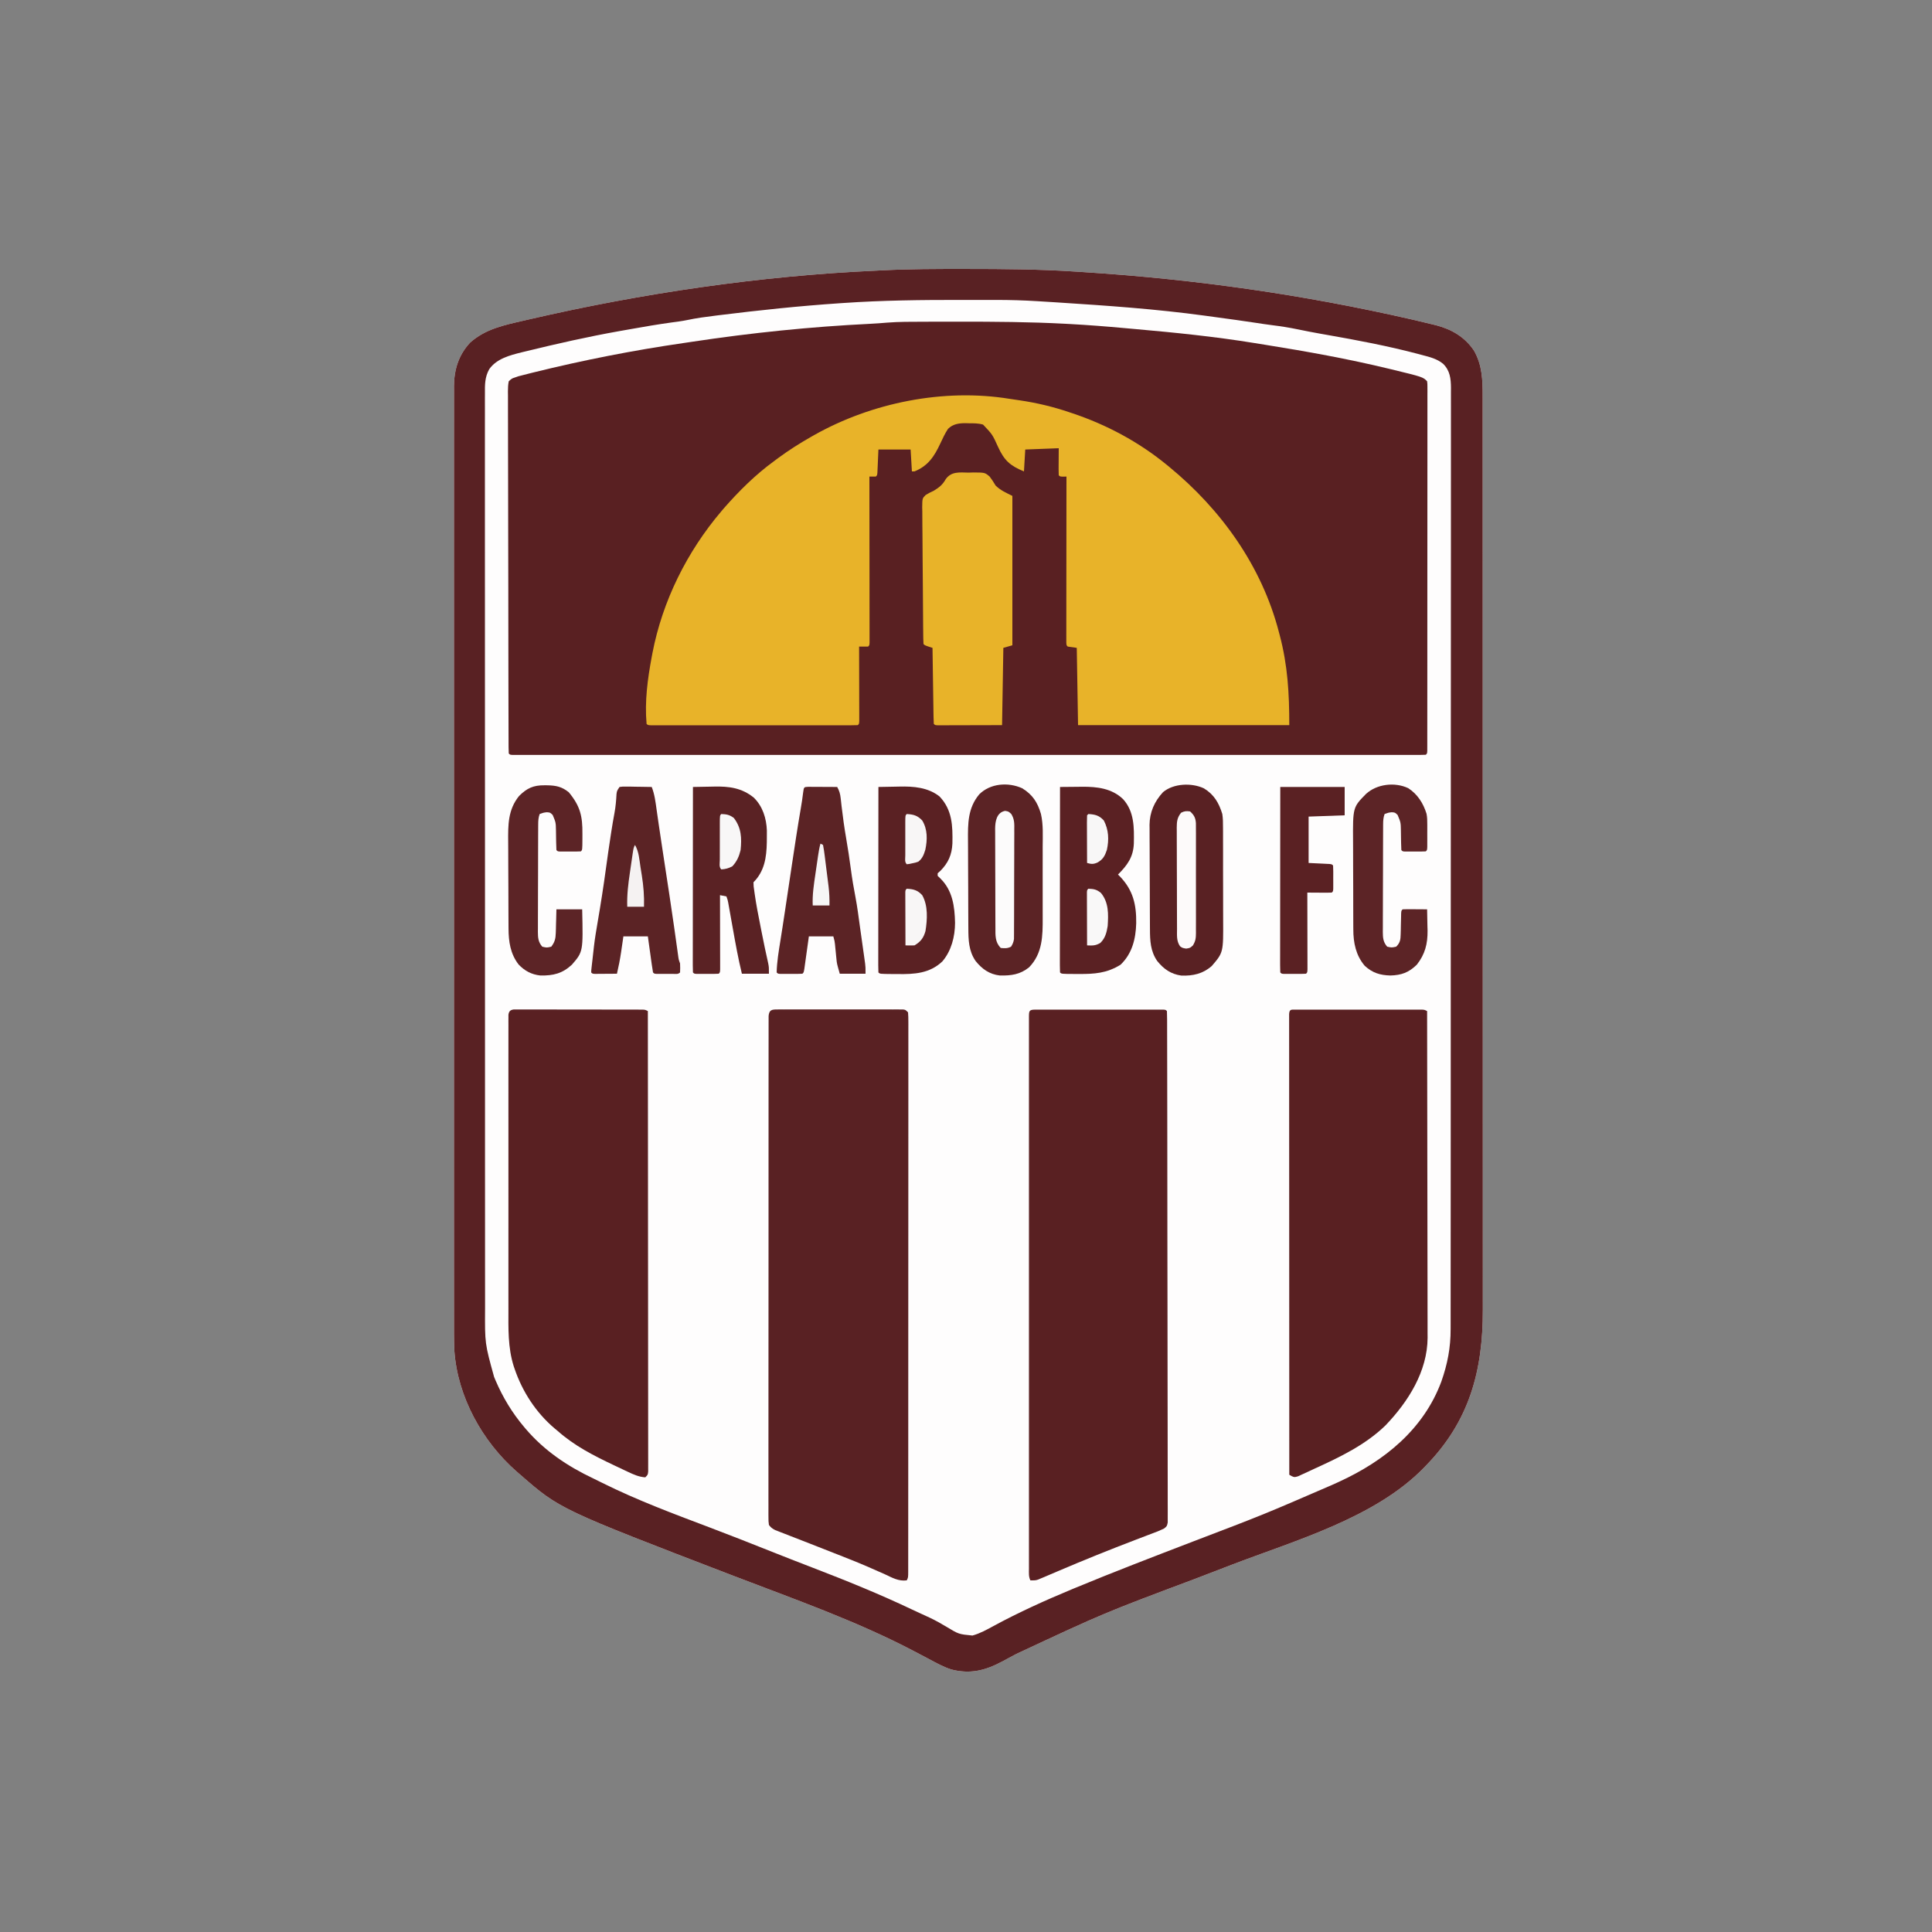 <?xml version="1.0" encoding="UTF-8"?>
<svg version="1.1" xmlns="http://www.w3.org/2000/svg" width="1500" height="1500">
<rect width="100%" height="100%" fill="#808080" stroke="none"/>
<path d="M0 0 C0.919 0 1.839 0.001 2.786 0.001 C30.568 0.011 58.295 0.175 86.027 2.004 C89.004 2.2 91.981 2.389 94.958 2.578 C180.132 8.066 264.622 20.099 347.812 39.188 C348.608 39.37 349.404 39.552 350.224 39.74 C354.764 40.786 359.291 41.874 363.812 43 C364.813 43.241 365.813 43.482 366.844 43.731 C379.033 46.913 389.076 52.861 396.168 63.336 C402.593 74.477 402.963 86.3 402.941 98.806 C402.943 100.073 402.945 101.34 402.946 102.646 C402.951 106.162 402.95 109.678 402.947 113.195 C402.946 117.021 402.95 120.847 402.953 124.673 C402.958 131.378 402.96 138.084 402.959 144.789 C402.957 154.761 402.961 164.733 402.966 174.705 C402.976 193.552 402.979 212.399 402.98 231.246 C402.98 245.803 402.982 260.36 402.985 274.917 C402.986 279.106 402.987 283.296 402.988 287.485 C402.988 288.527 402.988 289.569 402.989 290.642 C402.995 319.943 402.999 349.244 402.998 378.545 C402.998 379.65 402.998 380.755 402.998 381.893 C402.998 387.493 402.998 393.094 402.998 398.694 C402.998 400.362 402.998 400.362 402.998 402.064 C402.998 404.314 402.998 406.563 402.998 408.812 C402.997 443.796 403.005 478.78 403.018 513.764 C403.034 553.069 403.042 592.373 403.041 631.677 C403.041 635.869 403.041 640.062 403.041 644.254 C403.041 645.802 403.041 645.802 403.041 647.382 C403.041 663.985 403.048 680.588 403.056 697.191 C403.065 713.884 403.066 730.576 403.059 747.269 C403.055 757.181 403.057 767.094 403.067 777.006 C403.073 783.635 403.072 790.263 403.064 796.892 C403.061 800.664 403.06 804.436 403.068 808.208 C403.163 855.545 392.563 894.652 358.812 929.188 C358.269 929.753 357.725 930.319 357.165 930.902 C319.298 969.709 257.241 987.197 207.812 1006.188 C206.808 1006.574 205.803 1006.96 204.768 1007.357 C199.377 1009.428 193.986 1011.498 188.594 1013.569 C186.375 1014.421 184.156 1015.273 181.938 1016.125 C180.838 1016.547 179.738 1016.97 178.604 1017.405 C108.667 1043.644 108.667 1043.644 41.059 1075.227 C40.084 1075.738 40.084 1075.738 39.091 1076.259 C35.966 1077.903 32.852 1079.561 29.752 1081.252 C16.509 1088.317 4.886 1091.087 -9.704 1087.334 C-15.708 1085.358 -21.154 1082.374 -26.706 1079.383 C-30.346 1077.425 -34.012 1075.518 -37.676 1073.605 C-38.408 1073.223 -39.139 1072.84 -39.893 1072.445 C-84.194 1049.334 -132.128 1032.56 -178.696 1014.679 C-313.536 962.901 -313.536 962.901 -344.188 936.188 C-345.163 935.346 -346.139 934.504 -347.145 933.637 C-373.796 910.228 -392.954 875.592 -395.416 839.865 C-395.76 831.313 -395.734 822.757 -395.701 814.199 C-395.691 810.295 -395.704 806.392 -395.714 802.488 C-395.729 795.665 -395.728 788.842 -395.718 782.018 C-395.703 771.872 -395.711 761.725 -395.723 751.579 C-395.744 733.454 -395.742 715.33 -395.731 697.205 C-395.721 681.348 -395.718 665.491 -395.723 649.633 C-395.723 648.58 -395.723 647.527 -395.724 646.442 C-395.725 642.167 -395.726 637.892 -395.728 633.616 C-395.74 593.545 -395.729 553.473 -395.707 513.402 C-395.688 477.812 -395.69 442.221 -395.709 406.631 C-395.73 366.621 -395.739 326.611 -395.727 286.6 C-395.725 282.335 -395.724 278.07 -395.723 273.805 C-395.722 272.755 -395.722 271.705 -395.722 270.623 C-395.717 254.772 -395.723 238.921 -395.733 223.07 C-395.744 205.05 -395.741 187.031 -395.72 169.011 C-395.708 158.929 -395.707 148.847 -395.722 138.765 C-395.731 132.029 -395.726 125.293 -395.708 118.556 C-395.699 114.72 -395.695 110.884 -395.71 107.047 C-395.725 102.908 -395.709 98.77 -395.691 94.632 C-395.7 93.449 -395.71 92.266 -395.719 91.048 C-395.603 78.046 -392.122 66.795 -383.188 57.188 C-371.143 46.494 -356.883 43.645 -341.625 40.125 C-340.612 39.89 -339.6 39.654 -338.557 39.412 C-249.82 18.86 -158.379 5.375 -67.341 1.288 C-65.816 1.217 -64.291 1.141 -62.766 1.062 C-41.851 -0.015 -20.937 -0.014 0 0 Z " fill="#FEFDFD" transform="translate(748.188,208.812)"/>
<path d="M0 0 C1.969 -0.007 3.937 -0.014 5.906 -0.021 C12.229 -0.04 18.552 -0.045 24.875 -0.047 C25.948 -0.048 27.022 -0.049 28.127 -0.05 C55.759 -0.07 83.341 0.112 110.938 1.578 C112.725 1.673 112.725 1.673 114.549 1.769 C128.773 2.547 142.96 3.653 157.144 4.954 C159.819 5.198 162.495 5.436 165.171 5.672 C196.253 8.42 227.232 11.554 258.042 16.579 C260.84 17.035 263.639 17.486 266.439 17.933 C298.526 23.064 330.468 28.814 362.062 36.453 C362.729 36.614 363.396 36.775 364.083 36.94 C388.546 42.875 388.546 42.875 391.875 46.203 C392.125 48.303 392.125 48.303 392.124 50.96 C392.131 52.475 392.131 52.475 392.138 54.021 C392.13 55.698 392.13 55.698 392.122 57.408 C392.125 58.59 392.127 59.771 392.13 60.988 C392.134 64.276 392.13 67.565 392.122 70.854 C392.115 74.396 392.12 77.939 392.124 81.481 C392.129 88.425 392.123 95.369 392.114 102.313 C392.103 110.391 392.104 118.469 392.104 126.548 C392.104 140.956 392.095 155.365 392.081 169.773 C392.067 183.77 392.06 197.767 392.06 211.763 C392.06 212.626 392.06 213.488 392.06 214.376 C392.06 215.237 392.061 216.097 392.061 216.984 C392.061 232.897 392.055 248.811 392.046 264.724 C392.043 270.362 392.042 275.999 392.042 281.637 C392.041 288.502 392.037 295.367 392.028 302.232 C392.023 305.738 392.02 309.243 392.021 312.749 C392.022 316.541 392.016 320.333 392.009 324.125 C392.011 325.805 392.011 325.805 392.013 327.519 C392.01 328.527 392.007 329.534 392.004 330.572 C392.003 331.449 392.002 332.325 392.001 333.228 C391.875 335.203 391.875 335.203 390.875 336.203 C389.317 336.301 387.754 336.328 386.193 336.328 C385.172 336.331 384.151 336.333 383.099 336.336 C381.961 336.334 380.823 336.331 379.651 336.329 C378.45 336.33 377.248 336.332 376.011 336.333 C372.646 336.336 369.282 336.335 365.917 336.332 C362.268 336.329 358.619 336.332 354.971 336.335 C348.565 336.338 342.16 336.338 335.755 336.336 C326.231 336.332 316.707 336.334 307.183 336.337 C290.176 336.342 273.17 336.342 256.164 336.339 C241.282 336.336 226.4 336.336 211.518 336.337 C210.039 336.337 210.039 336.337 208.531 336.337 C204.531 336.337 200.531 336.338 196.532 336.338 C158.975 336.341 121.419 336.338 83.863 336.333 C50.465 336.328 17.066 336.329 -16.333 336.333 C-53.818 336.339 -91.304 336.341 -128.789 336.338 C-132.782 336.338 -136.775 336.337 -140.768 336.337 C-142.242 336.337 -142.242 336.337 -143.747 336.337 C-158.623 336.336 -173.499 336.337 -188.376 336.339 C-205.283 336.342 -222.19 336.342 -239.098 336.336 C-248.571 336.333 -258.045 336.333 -267.518 336.337 C-273.834 336.339 -280.15 336.338 -286.466 336.333 C-290.073 336.331 -293.679 336.33 -297.286 336.334 C-301.158 336.337 -305.029 336.334 -308.901 336.329 C-310.607 336.332 -310.607 336.332 -312.349 336.336 C-313.37 336.334 -314.391 336.331 -315.443 336.328 C-316.33 336.328 -317.217 336.328 -318.13 336.328 C-320.125 336.203 -320.125 336.203 -321.125 335.203 C-321.226 333.663 -321.258 332.118 -321.262 330.575 C-321.267 329.568 -321.272 328.561 -321.277 327.524 C-321.278 326.404 -321.278 325.285 -321.279 324.132 C-321.283 322.953 -321.288 321.774 -321.292 320.559 C-321.303 317.272 -321.31 313.985 -321.314 310.698 C-321.32 307.159 -321.332 303.62 -321.343 300.08 C-321.367 291.526 -321.382 282.972 -321.395 274.417 C-321.398 272.003 -321.402 269.588 -321.406 267.174 C-321.432 252.194 -321.454 237.214 -321.466 222.234 C-321.469 218.762 -321.472 215.29 -321.475 211.818 C-321.476 210.955 -321.477 210.092 -321.477 209.203 C-321.49 195.215 -321.523 181.227 -321.565 167.239 C-321.607 152.891 -321.631 138.543 -321.636 124.195 C-321.64 116.134 -321.651 108.073 -321.684 100.011 C-321.712 93.148 -321.723 86.285 -321.712 79.421 C-321.707 75.917 -321.71 72.413 -321.734 68.909 C-321.761 65.115 -321.749 61.322 -321.733 57.529 C-321.754 55.856 -321.754 55.856 -321.775 54.15 C-321.746 51.407 -321.692 48.886 -321.125 46.203 C-318.743 44.05 -318.743 44.05 -316.125 43.203 C-315.303 42.916 -314.482 42.63 -313.635 42.334 C-310.365 41.481 -307.094 40.64 -303.812 39.828 C-303.158 39.665 -302.504 39.502 -301.83 39.334 C-263.537 29.867 -224.387 22.171 -185.352 16.528 C-183.017 16.187 -180.685 15.837 -178.352 15.484 C-132.723 8.596 -86.858 3.877 -40.766 1.621 C-36.247 1.395 -31.752 1.082 -27.245 0.682 C-18.172 -0.028 -9.095 0.02 0 0 Z " fill="#592022" transform="translate(716.125,249.797)"/>
<path d="M0 0 C0.919 0 1.839 0.001 2.786 0.001 C30.568 0.011 58.295 0.175 86.027 2.004 C89.004 2.2 91.981 2.389 94.958 2.578 C180.132 8.066 264.622 20.099 347.812 39.188 C348.608 39.37 349.404 39.552 350.224 39.74 C354.764 40.786 359.291 41.874 363.812 43 C364.813 43.241 365.813 43.482 366.844 43.731 C379.033 46.913 389.076 52.861 396.168 63.336 C402.593 74.477 402.963 86.3 402.941 98.806 C402.943 100.073 402.945 101.34 402.946 102.646 C402.951 106.162 402.95 109.678 402.947 113.195 C402.946 117.021 402.95 120.847 402.953 124.673 C402.958 131.378 402.96 138.084 402.959 144.789 C402.957 154.761 402.961 164.733 402.966 174.705 C402.976 193.552 402.979 212.399 402.98 231.246 C402.98 245.803 402.982 260.36 402.985 274.917 C402.986 279.106 402.987 283.296 402.988 287.485 C402.988 288.527 402.988 289.569 402.989 290.642 C402.995 319.943 402.999 349.244 402.998 378.545 C402.998 379.65 402.998 380.755 402.998 381.893 C402.998 387.493 402.998 393.094 402.998 398.694 C402.998 400.362 402.998 400.362 402.998 402.064 C402.998 404.314 402.998 406.563 402.998 408.812 C402.997 443.796 403.005 478.78 403.018 513.764 C403.034 553.069 403.042 592.373 403.041 631.677 C403.041 635.869 403.041 640.062 403.041 644.254 C403.041 645.802 403.041 645.802 403.041 647.382 C403.041 663.985 403.048 680.588 403.056 697.191 C403.065 713.884 403.066 730.576 403.059 747.269 C403.055 757.181 403.057 767.094 403.067 777.006 C403.073 783.635 403.072 790.263 403.064 796.892 C403.061 800.664 403.06 804.436 403.068 808.208 C403.163 855.545 392.563 894.652 358.812 929.188 C358.269 929.753 357.725 930.319 357.165 930.902 C319.298 969.709 257.241 987.197 207.812 1006.188 C206.808 1006.574 205.803 1006.96 204.768 1007.357 C199.377 1009.428 193.986 1011.498 188.594 1013.569 C186.375 1014.421 184.156 1015.273 181.938 1016.125 C180.838 1016.547 179.738 1016.97 178.604 1017.405 C108.667 1043.644 108.667 1043.644 41.059 1075.227 C40.084 1075.738 40.084 1075.738 39.091 1076.259 C35.966 1077.903 32.852 1079.561 29.752 1081.252 C16.509 1088.317 4.886 1091.087 -9.704 1087.334 C-15.708 1085.358 -21.154 1082.374 -26.706 1079.383 C-30.346 1077.425 -34.012 1075.518 -37.676 1073.605 C-38.408 1073.223 -39.139 1072.84 -39.893 1072.445 C-84.194 1049.334 -132.128 1032.56 -178.696 1014.679 C-313.536 962.901 -313.536 962.901 -344.188 936.188 C-345.163 935.346 -346.139 934.504 -347.145 933.637 C-373.796 910.228 -392.954 875.592 -395.416 839.865 C-395.76 831.313 -395.734 822.757 -395.701 814.199 C-395.691 810.295 -395.704 806.392 -395.714 802.488 C-395.729 795.665 -395.728 788.842 -395.718 782.018 C-395.703 771.872 -395.711 761.725 -395.723 751.579 C-395.744 733.454 -395.742 715.33 -395.731 697.205 C-395.721 681.348 -395.718 665.491 -395.723 649.633 C-395.723 648.58 -395.723 647.527 -395.724 646.442 C-395.725 642.167 -395.726 637.892 -395.728 633.616 C-395.74 593.545 -395.729 553.473 -395.707 513.402 C-395.688 477.812 -395.69 442.221 -395.709 406.631 C-395.73 366.621 -395.739 326.611 -395.727 286.6 C-395.725 282.335 -395.724 278.07 -395.723 273.805 C-395.722 272.755 -395.722 271.705 -395.722 270.623 C-395.717 254.772 -395.723 238.921 -395.733 223.07 C-395.744 205.05 -395.741 187.031 -395.72 169.011 C-395.708 158.929 -395.707 148.847 -395.722 138.765 C-395.731 132.029 -395.726 125.293 -395.708 118.556 C-395.699 114.72 -395.695 110.884 -395.71 107.047 C-395.725 102.908 -395.709 98.77 -395.691 94.632 C-395.7 93.449 -395.71 92.266 -395.719 91.048 C-395.603 78.046 -392.122 66.795 -383.188 57.188 C-371.143 46.494 -356.883 43.645 -341.625 40.125 C-340.612 39.89 -339.6 39.654 -338.557 39.412 C-249.82 18.86 -158.379 5.375 -67.341 1.288 C-65.816 1.217 -64.291 1.141 -62.766 1.062 C-41.851 -0.015 -20.937 -0.014 0 0 Z M-93.375 26.438 C-94.304 26.5 -95.234 26.562 -96.191 26.626 C-127.444 28.732 -158.606 32.018 -189.688 35.875 C-190.932 36.029 -190.932 36.029 -192.201 36.185 C-199.844 37.137 -207.44 38.126 -214.977 39.739 C-218.914 40.538 -222.895 41.03 -226.875 41.562 C-237.344 43.016 -247.746 44.766 -258.148 46.642 C-261.224 47.194 -264.301 47.734 -267.379 48.273 C-291.728 52.602 -315.856 58.064 -339.875 63.938 C-340.996 64.207 -342.117 64.476 -343.271 64.753 C-352.434 67.041 -362.548 69.665 -368.307 77.762 C-371.81 83.989 -371.746 89.805 -371.688 96.822 C-371.694 98.091 -371.699 99.359 -371.705 100.666 C-371.72 104.188 -371.709 107.708 -371.695 111.23 C-371.684 115.061 -371.696 118.892 -371.705 122.723 C-371.718 129.437 -371.716 136.152 -371.705 142.867 C-371.687 152.852 -371.693 162.837 -371.703 172.822 C-371.72 190.658 -371.715 208.493 -371.7 226.328 C-371.686 241.942 -371.681 257.555 -371.684 273.169 C-371.684 274.204 -371.684 275.24 -371.684 276.306 C-371.685 280.509 -371.686 284.712 -371.686 288.915 C-371.693 328.358 -371.678 367.801 -371.652 407.244 C-371.629 442.275 -371.623 477.306 -371.634 512.337 C-371.636 521.303 -371.639 530.268 -371.641 539.233 C-371.641 540.337 -371.642 541.441 -371.642 542.578 C-371.65 571.855 -371.643 601.131 -371.632 630.408 C-371.631 633.559 -371.63 636.711 -371.629 639.862 C-371.628 641.953 -371.627 644.043 -371.627 646.134 C-371.621 661.73 -371.622 677.327 -371.627 692.923 C-371.632 710.667 -371.626 728.411 -371.606 746.155 C-371.595 756.081 -371.592 766.006 -371.601 775.932 C-371.607 782.57 -371.601 789.207 -371.586 795.845 C-371.578 799.622 -371.575 803.399 -371.585 807.176 C-371.753 834.295 -371.753 834.295 -364.562 860.25 C-364.043 861.496 -364.043 861.496 -363.513 862.768 C-357.804 876.122 -350.563 888.103 -341.188 899.188 C-340.752 899.703 -340.316 900.218 -339.867 900.75 C-325.388 917.648 -307.407 929.68 -287.402 939.129 C-285.067 940.245 -282.754 941.401 -280.441 942.562 C-253.646 955.883 -225.509 966.41 -197.541 976.967 C-181.732 982.939 -166.022 989.151 -150.319 995.395 C-139.277 999.784 -128.22 1004.122 -117.125 1008.375 C-91.023 1018.423 -65.094 1028.902 -39.837 1040.933 C-37.387 1042.093 -34.928 1043.228 -32.461 1044.352 C-31.036 1045.004 -29.611 1045.658 -28.188 1046.312 C-27.194 1046.769 -27.194 1046.769 -26.181 1047.234 C-21.698 1049.346 -17.473 1051.764 -13.22 1054.305 C-3.855 1059.966 -3.855 1059.966 6.82 1061.016 C12.729 1059.38 17.9 1056.511 23.241 1053.579 C42.889 1042.949 63.197 1033.758 83.812 1025.188 C84.491 1024.905 85.169 1024.623 85.868 1024.333 C116.476 1011.624 147.435 999.792 178.366 987.897 C232.578 967.22 232.578 967.22 285.812 944.188 C287.723 943.32 289.633 942.453 291.543 941.586 C326.619 925.484 357.05 900.995 370.855 863.863 C375.657 850.209 378.121 837.499 378.07 822.973 C378.075 821.049 378.075 821.049 378.08 819.086 C378.09 815.544 378.087 812.003 378.082 808.461 C378.079 804.6 378.087 800.74 378.094 796.88 C378.104 790.12 378.107 783.361 378.105 776.601 C378.102 766.549 378.11 756.498 378.12 746.446 C378.14 727.451 378.145 708.456 378.147 689.461 C378.148 674.796 378.152 660.132 378.158 645.467 C378.16 641.246 378.162 637.024 378.163 632.802 C378.164 631.752 378.164 630.703 378.165 629.622 C378.177 600.107 378.185 570.593 378.184 541.079 C378.184 539.967 378.184 538.855 378.184 537.708 C378.184 532.07 378.184 526.432 378.183 520.794 C378.183 519.674 378.183 518.555 378.183 517.401 C378.183 515.137 378.183 512.872 378.183 510.608 C378.182 475.355 378.197 440.101 378.224 404.848 C378.255 365.243 378.272 325.639 378.27 286.034 C378.27 281.813 378.27 277.593 378.27 273.372 C378.27 272.333 378.27 271.294 378.27 270.223 C378.27 253.485 378.283 236.746 378.3 220.008 C378.317 203.197 378.319 186.386 378.306 169.575 C378.298 159.583 378.302 149.592 378.321 139.6 C378.333 132.929 378.331 126.259 378.316 119.589 C378.309 115.786 378.307 111.983 378.323 108.18 C378.341 104.086 378.327 99.993 378.31 95.898 C378.32 94.715 378.33 93.531 378.34 92.311 C378.278 85.108 377.593 78.919 372.26 73.655 C367.52 69.721 361.723 68.345 355.875 66.812 C354.787 66.519 353.698 66.226 352.577 65.924 C329.309 59.784 305.738 55.335 282.051 51.181 C281.256 51.041 280.46 50.902 279.641 50.758 C278.473 50.553 278.473 50.553 277.281 50.344 C271.271 49.283 265.288 48.117 259.312 46.875 C252.796 45.529 246.3 44.492 239.691 43.68 C235.198 43.11 230.727 42.435 226.25 41.75 C216.489 40.27 206.715 38.906 196.929 37.605 C193.631 37.163 190.335 36.706 187.039 36.25 C149.242 31.097 111.234 28.463 73.184 26.02 C72.101 25.95 71.018 25.88 69.902 25.809 C66.539 25.596 63.176 25.391 59.812 25.188 C59.133 25.144 58.454 25.101 57.754 25.056 C46.735 24.357 35.771 24.037 24.73 24.055 C23.141 24.054 21.551 24.053 19.962 24.052 C16.647 24.05 13.331 24.052 10.016 24.057 C5.892 24.063 1.767 24.059 -2.358 24.054 C-32.709 24.017 -63.086 24.35 -93.375 26.438 Z " fill="#592123" transform="translate(748.188,208.812)"/>
<path d="M0 0 C2.639 0.424 5.284 0.796 7.931 1.172 C21.115 3.125 33.621 6.077 46.235 10.359 C46.996 10.61 47.756 10.861 48.539 11.12 C75.349 20.039 100.373 33.459 122.235 51.359 C122.763 51.791 123.29 52.222 123.834 52.667 C164.416 86.006 195.934 129.909 209.235 181.359 C209.429 182.089 209.623 182.82 209.823 183.572 C216.018 207.1 217.235 228.495 217.235 253.359 C163.115 253.359 108.995 253.359 53.235 253.359 C52.905 233.559 52.575 213.759 52.235 193.359 C49.925 193.029 47.615 192.699 45.235 192.359 C44.235 191.359 44.235 191.359 44.112 189.19 C44.113 188.225 44.114 187.26 44.115 186.266 C44.113 184.61 44.113 184.61 44.111 182.922 C44.115 181.7 44.118 180.479 44.122 179.22 C44.122 177.943 44.122 176.665 44.121 175.348 C44.121 171.834 44.127 168.32 44.134 164.805 C44.14 161.136 44.141 157.467 44.142 153.799 C44.145 146.846 44.153 139.894 44.163 132.942 C44.174 125.029 44.18 117.117 44.185 109.204 C44.195 92.922 44.213 76.641 44.235 60.359 C43.431 60.38 42.627 60.401 41.798 60.422 C39.235 60.359 39.235 60.359 38.235 59.359 C38.148 57.798 38.128 56.232 38.138 54.668 C38.14 53.818 38.143 52.968 38.145 52.092 C38.159 50.461 38.159 50.461 38.173 48.797 C38.193 45.352 38.214 41.908 38.235 38.359 C29.655 38.689 21.075 39.019 12.235 39.359 C11.905 44.969 11.575 50.579 11.235 56.359 C0.535 51.982 -4.049 47.884 -8.827 37.422 C-13.241 27.682 -13.241 27.682 -20.526 20.008 C-24.181 18.949 -27.792 18.991 -31.577 18.984 C-32.359 18.96 -33.141 18.935 -33.946 18.91 C-39.244 18.884 -43.844 19.495 -47.765 23.359 C-50.103 26.966 -51.899 30.776 -53.702 34.672 C-58.337 44.655 -63.2 52.083 -73.765 56.359 C-74.425 56.359 -75.085 56.359 -75.765 56.359 C-76.095 50.749 -76.425 45.139 -76.765 39.359 C-85.015 39.359 -93.265 39.359 -101.765 39.359 C-102.054 45.896 -102.054 45.896 -102.333 52.433 C-102.371 53.243 -102.409 54.053 -102.448 54.887 C-102.503 56.136 -102.503 56.136 -102.559 57.41 C-102.765 59.359 -102.765 59.359 -103.765 60.359 C-105.431 60.4 -107.099 60.402 -108.765 60.359 C-108.763 61.371 -108.763 61.371 -108.762 62.402 C-108.74 78.784 -108.723 95.166 -108.713 111.548 C-108.708 119.471 -108.701 127.393 -108.689 135.315 C-108.679 142.217 -108.673 149.12 -108.671 156.022 C-108.669 159.679 -108.666 163.336 -108.659 166.993 C-108.651 171.069 -108.651 175.145 -108.651 179.22 C-108.648 180.442 -108.644 181.663 -108.64 182.922 C-108.642 184.025 -108.643 185.129 -108.644 186.266 C-108.643 187.714 -108.643 187.714 -108.642 189.19 C-108.765 191.359 -108.765 191.359 -109.765 192.359 C-112.098 192.4 -114.432 192.402 -116.765 192.359 C-116.762 193.109 -116.76 193.858 -116.758 194.63 C-116.738 201.679 -116.723 208.728 -116.713 215.777 C-116.708 219.401 -116.701 223.025 -116.689 226.649 C-116.678 230.144 -116.672 233.639 -116.67 237.134 C-116.667 239.122 -116.659 241.11 -116.651 243.098 C-116.651 244.299 -116.651 245.5 -116.651 246.738 C-116.649 247.802 -116.647 248.865 -116.644 249.961 C-116.765 252.359 -116.765 252.359 -117.765 253.359 C-119.863 253.458 -121.965 253.486 -124.066 253.486 C-124.732 253.488 -125.398 253.489 -126.084 253.491 C-128.331 253.495 -130.578 253.492 -132.825 253.489 C-134.43 253.49 -136.034 253.492 -137.638 253.494 C-142.008 253.499 -146.378 253.497 -150.748 253.494 C-155.31 253.491 -159.873 253.494 -164.435 253.495 C-172.099 253.497 -179.763 253.495 -187.426 253.49 C-196.3 253.484 -205.173 253.486 -214.046 253.492 C-221.65 253.496 -229.255 253.497 -236.859 253.494 C-241.407 253.493 -245.955 253.492 -250.503 253.496 C-254.777 253.499 -259.052 253.497 -263.326 253.491 C-264.9 253.489 -266.473 253.49 -268.047 253.492 C-270.186 253.495 -272.324 253.491 -274.463 253.486 C-275.663 253.486 -276.863 253.486 -278.099 253.485 C-280.765 253.359 -280.765 253.359 -281.765 252.359 C-283.326 234.899 -280.957 217.486 -277.765 200.359 C-277.583 199.383 -277.401 198.407 -277.213 197.402 C-269.384 156.885 -250.433 118.776 -223.765 87.359 C-223.152 86.636 -222.54 85.913 -221.909 85.168 C-210.077 71.642 -197.306 58.943 -182.765 48.359 C-181.615 47.503 -180.465 46.646 -179.315 45.789 C-171.126 39.75 -162.614 34.376 -153.765 29.359 C-153.106 28.984 -152.448 28.609 -151.77 28.223 C-106.957 2.936 -51.067 -8.285 0 0 Z " fill="#E8B329" transform="translate(783.765,309.641)"/>
<path d="M0 0 C0.875 -0.006 1.75 -0.011 2.651 -0.017 C4.095 -0.011 4.095 -0.011 5.567 -0.005 C7.084 -0.01 7.084 -0.01 8.632 -0.015 C11.988 -0.024 15.344 -0.018 18.7 -0.012 C21.024 -0.013 23.348 -0.015 25.672 -0.017 C30.548 -0.02 35.423 -0.016 40.299 -0.007 C46.561 0.005 52.823 -0.002 59.084 -0.014 C63.885 -0.021 68.685 -0.019 73.486 -0.014 C75.795 -0.012 78.105 -0.014 80.414 -0.019 C83.637 -0.024 86.86 -0.016 90.083 -0.005 C91.045 -0.009 92.007 -0.013 92.998 -0.017 C94.311 -0.009 94.311 -0.009 95.649 0 C96.412 0.001 97.174 0.002 97.96 0.002 C99.825 0.254 99.825 0.254 101.825 2.254 C102.021 4.658 102.091 6.946 102.074 9.351 C102.076 10.093 102.079 10.836 102.081 11.602 C102.088 14.117 102.08 16.632 102.072 19.147 C102.074 20.958 102.076 22.769 102.079 24.58 C102.086 29.577 102.08 34.574 102.071 39.571 C102.065 44.952 102.07 50.333 102.073 55.714 C102.078 66.264 102.073 76.814 102.064 87.363 C102.053 99.636 102.053 111.909 102.054 124.182 C102.054 146.074 102.045 167.965 102.031 189.856 C102.016 211.121 102.009 232.387 102.01 253.652 C102.01 255.616 102.01 255.616 102.01 257.621 C102.01 258.928 102.01 260.235 102.01 261.582 C102.011 285.758 102.005 309.933 101.996 334.109 C101.993 342.673 101.992 351.238 101.992 359.803 C101.991 370.233 101.986 380.664 101.977 391.095 C101.973 396.421 101.97 401.748 101.971 407.075 C101.972 411.944 101.968 416.813 101.961 421.682 C101.959 423.45 101.959 425.219 101.961 426.987 C101.963 429.377 101.959 431.767 101.953 434.157 C101.955 434.856 101.957 435.554 101.96 436.274 C101.939 441.026 101.939 441.026 100.825 443.254 C94.42 444.076 89.467 441.133 83.825 438.504 C74.61 434.336 65.35 430.362 55.95 426.629 C54.748 426.15 53.546 425.672 52.308 425.179 C45.359 422.419 38.396 419.694 31.429 416.978 C27.477 415.436 23.528 413.889 19.578 412.341 C16.673 411.205 13.764 410.079 10.854 408.953 C9.059 408.25 7.264 407.547 5.469 406.844 C4.639 406.526 3.81 406.207 2.955 405.879 C2.19 405.578 1.425 405.276 0.636 404.965 C-0.03 404.706 -0.697 404.446 -1.384 404.179 C-3.559 403.056 -4.679 402.218 -6.175 400.254 C-6.55 397.332 -6.55 397.332 -6.55 393.675 C-6.554 393 -6.558 392.325 -6.562 391.63 C-6.572 389.352 -6.561 387.075 -6.55 384.797 C-6.552 383.154 -6.556 381.511 -6.562 379.869 C-6.572 375.341 -6.564 370.814 -6.553 366.287 C-6.544 361.41 -6.552 356.532 -6.559 351.655 C-6.568 342.095 -6.562 332.536 -6.549 322.977 C-6.536 311.854 -6.537 300.732 -6.54 289.609 C-6.543 269.771 -6.531 249.932 -6.511 230.094 C-6.492 210.824 -6.485 191.554 -6.491 172.284 C-6.497 151.321 -6.497 130.358 -6.485 109.395 C-6.484 107.162 -6.483 104.929 -6.482 102.695 C-6.481 101.596 -6.481 100.497 -6.48 99.365 C-6.476 91.604 -6.477 83.843 -6.478 76.082 C-6.481 66.63 -6.475 57.178 -6.461 47.727 C-6.454 42.9 -6.45 38.074 -6.454 33.247 C-6.458 28.835 -6.453 24.423 -6.44 20.011 C-6.438 18.409 -6.438 16.807 -6.442 15.205 C-6.447 13.039 -6.44 10.873 -6.43 8.707 C-6.429 7.501 -6.428 6.294 -6.427 5.051 C-6.015 0.477 -4.152 0.004 0 0 Z " fill="#592123" transform="translate(603.175,783.746)"/>
<path d="M0 0 C1.325 -0.004 1.325 -0.004 2.677 -0.009 C4.142 -0.006 4.142 -0.006 5.637 -0.002 C7.171 -0.005 7.171 -0.005 8.736 -0.008 C12.134 -0.012 15.533 -0.009 18.932 -0.006 C21.282 -0.007 23.632 -0.007 25.982 -0.009 C30.915 -0.01 35.849 -0.008 40.782 -0.003 C47.121 0.002 53.46 -0.001 59.799 -0.007 C64.654 -0.011 69.51 -0.009 74.365 -0.007 C76.703 -0.006 79.041 -0.007 81.38 -0.009 C84.641 -0.012 87.902 -0.008 91.164 -0.002 C92.141 -0.004 93.117 -0.006 94.124 -0.009 C95.007 -0.006 95.89 -0.003 96.801 0 C97.959 0.001 97.959 0.001 99.14 0.001 C100.9 0.127 100.9 0.127 101.9 1.127 C102.003 3.246 102.033 5.368 102.037 7.489 C102.041 8.502 102.041 8.502 102.045 9.536 C102.053 11.828 102.054 14.12 102.054 16.413 C102.058 18.061 102.063 19.71 102.067 21.359 C102.079 25.911 102.085 30.464 102.09 35.016 C102.096 39.918 102.107 44.819 102.118 49.72 C102.142 61.567 102.157 73.414 102.17 85.261 C102.174 88.604 102.178 91.948 102.182 95.291 C102.207 116.032 102.229 136.773 102.241 157.514 C102.244 162.322 102.247 167.129 102.25 171.936 C102.251 173.131 102.252 174.326 102.253 175.557 C102.265 194.929 102.299 214.3 102.34 233.672 C102.383 253.539 102.406 273.405 102.411 293.272 C102.415 304.436 102.427 315.599 102.459 326.762 C102.487 336.266 102.499 345.77 102.487 355.274 C102.482 360.127 102.485 364.98 102.51 369.833 C102.532 374.27 102.532 378.707 102.513 383.145 C102.51 384.755 102.515 386.366 102.53 387.976 C102.549 390.156 102.538 392.334 102.518 394.514 C102.52 396.334 102.52 396.334 102.522 398.191 C101.9 401.127 101.9 401.127 99.5 402.979 C98.213 403.547 98.213 403.547 96.9 404.127 C96.172 404.449 95.444 404.77 94.694 405.101 C93.95 405.384 93.205 405.667 92.438 405.958 C91.149 406.451 91.149 406.451 89.834 406.955 C88.908 407.304 87.983 407.654 87.029 408.014 C85.007 408.788 82.985 409.562 80.963 410.336 C79.902 410.74 78.841 411.144 77.748 411.561 C57.484 419.292 37.41 427.381 17.467 435.904 C14.945 436.98 12.423 438.054 9.9 439.127 C8.877 439.564 7.853 440.001 6.798 440.452 C5.913 440.82 5.027 441.189 4.115 441.568 C3.383 441.876 2.651 442.183 1.896 442.5 C-0.1 443.127 -0.1 443.127 -4.1 443.127 C-5.568 440.19 -5.236 437.232 -5.226 434.012 C-5.227 433.267 -5.228 432.522 -5.23 431.755 C-5.234 429.233 -5.23 426.711 -5.227 424.189 C-5.228 422.373 -5.229 420.557 -5.231 418.741 C-5.236 413.731 -5.234 408.721 -5.23 403.711 C-5.228 398.315 -5.232 392.92 -5.234 387.524 C-5.239 376.947 -5.238 366.37 -5.235 355.793 C-5.233 347.2 -5.232 338.608 -5.234 330.016 C-5.234 328.795 -5.234 327.575 -5.234 326.317 C-5.234 323.838 -5.235 321.359 -5.235 318.88 C-5.238 295.606 -5.235 272.333 -5.229 249.059 C-5.225 229.067 -5.225 209.074 -5.23 189.081 C-5.235 165.892 -5.238 142.703 -5.234 119.514 C-5.234 117.044 -5.234 114.574 -5.234 112.104 C-5.233 110.889 -5.233 109.673 -5.233 108.421 C-5.232 99.833 -5.234 91.245 -5.236 82.658 C-5.239 72.201 -5.238 61.744 -5.233 51.287 C-5.23 45.946 -5.229 40.605 -5.232 35.264 C-5.235 30.384 -5.234 25.503 -5.228 20.622 C-5.227 18.848 -5.228 17.074 -5.23 15.301 C-5.233 12.906 -5.23 10.511 -5.226 8.116 C-5.228 7.413 -5.23 6.711 -5.233 5.987 C-5.212 0.818 -5.178 0.003 0 0 Z " fill="#592022" transform="translate(804.1,783.873)"/>
<path d="M0 0 C0.762 0.001 1.525 0.001 2.311 0.002 C3.186 -0.003 4.06 -0.007 4.962 -0.011 C5.924 -0.005 6.886 0 7.877 0.006 C9.395 0.003 9.395 0.003 10.942 0 C14.298 -0.003 17.654 0.007 21.01 0.018 C23.334 0.02 25.658 0.02 27.982 0.02 C32.858 0.021 37.734 0.03 42.61 0.043 C48.872 0.06 55.133 0.064 61.395 0.063 C66.195 0.063 70.996 0.069 75.796 0.076 C78.106 0.079 80.415 0.081 82.725 0.082 C85.947 0.084 89.17 0.093 92.393 0.104 C93.355 0.103 94.317 0.103 95.309 0.102 C96.184 0.107 97.059 0.111 97.96 0.115 C98.722 0.117 99.485 0.119 100.271 0.12 C102.135 0.249 102.135 0.249 104.135 1.249 C104.181 47.077 104.216 92.905 104.237 138.732 C104.24 144.137 104.243 149.543 104.245 154.948 C104.246 156.024 104.246 157.1 104.247 158.209 C104.255 175.654 104.271 193.099 104.29 210.545 C104.308 228.433 104.319 246.321 104.323 264.209 C104.326 275.255 104.335 286.301 104.351 297.347 C104.362 304.913 104.365 312.478 104.362 320.043 C104.361 324.414 104.363 328.785 104.374 333.155 C104.383 337.151 104.384 341.147 104.377 345.143 C104.376 346.594 104.379 348.044 104.385 349.495 C104.393 351.457 104.388 353.419 104.381 355.381 C104.383 357.02 104.383 357.02 104.384 358.692 C104.135 361.249 104.135 361.249 102.135 363.249 C97.218 362.931 93.1 361.089 88.71 359.003 C88.009 358.676 87.308 358.349 86.586 358.013 C84.327 356.955 82.074 355.885 79.823 354.811 C79.057 354.448 78.29 354.085 77.501 353.711 C61.891 346.299 47.16 338.813 34.135 327.249 C33.309 326.566 32.483 325.882 31.631 325.179 C17.305 313.027 6.74 296.79 0.698 279.061 C0.345 278.03 0.345 278.03 -0.014 276.978 C-4.627 262.382 -4.151 247.527 -4.124 232.397 C-4.126 229.886 -4.13 227.375 -4.134 224.864 C-4.142 218.78 -4.141 212.697 -4.135 206.613 C-4.131 201.671 -4.13 196.729 -4.132 191.787 C-4.133 191.082 -4.133 190.376 -4.133 189.649 C-4.134 188.216 -4.135 186.783 -4.135 185.35 C-4.141 171.948 -4.134 158.545 -4.124 145.143 C-4.115 133.64 -4.116 122.137 -4.125 110.633 C-4.136 97.26 -4.14 83.886 -4.134 70.512 C-4.134 69.087 -4.133 67.663 -4.132 66.239 C-4.132 65.538 -4.132 64.837 -4.131 64.115 C-4.13 59.173 -4.133 54.23 -4.137 49.288 C-4.143 42.649 -4.139 36.009 -4.128 29.37 C-4.125 26.927 -4.126 24.485 -4.13 22.043 C-4.135 18.723 -4.129 15.403 -4.119 12.083 C-4.123 11.105 -4.128 10.128 -4.132 9.121 C-4.127 8.236 -4.122 7.352 -4.116 6.441 C-4.116 5.674 -4.116 4.907 -4.115 4.117 C-3.752 1.408 -2.711 0.362 0 0 Z " fill="#592022" transform="translate(398.865,783.751)"/>
<path d="M0 0 C0.874 -0.003 1.747 -0.006 2.647 -0.009 C3.613 -0.007 4.579 -0.004 5.574 -0.002 C6.585 -0.004 7.596 -0.006 8.638 -0.008 C12 -0.012 15.361 -0.009 18.722 -0.006 C21.048 -0.007 23.373 -0.007 25.699 -0.009 C30.581 -0.01 35.462 -0.008 40.344 -0.003 C46.614 0.002 52.883 -0.001 59.153 -0.007 C63.958 -0.011 68.762 -0.009 73.567 -0.007 C75.879 -0.006 78.192 -0.007 80.504 -0.009 C83.731 -0.012 86.959 -0.008 90.187 -0.002 C91.151 -0.004 92.114 -0.006 93.107 -0.009 C94.422 -0.004 94.422 -0.004 95.763 0 C96.909 0.001 96.909 0.001 98.077 0.001 C99.945 0.127 99.945 0.127 101.945 1.127 C102.014 34.3 102.067 67.473 102.098 100.646 C102.102 104.566 102.106 108.486 102.11 112.406 C102.111 113.187 102.111 113.967 102.112 114.771 C102.125 127.392 102.149 140.013 102.176 152.634 C102.205 165.593 102.221 178.552 102.227 191.511 C102.231 199.502 102.244 207.492 102.269 215.483 C102.287 221.62 102.288 227.756 102.284 233.893 C102.285 236.403 102.291 238.914 102.303 241.424 C102.318 244.862 102.314 248.299 102.306 251.737 C102.314 252.722 102.323 253.706 102.332 254.721 C102.165 280.982 87.284 304.342 69.757 322.689 C54.312 337.75 34.605 347.26 15.165 356.112 C13.028 357.089 10.902 358.089 8.777 359.092 C7.521 359.668 6.265 360.242 5.007 360.814 C3.926 361.313 2.844 361.812 1.73 362.326 C-1.055 363.127 -1.055 363.127 -3.229 362.177 C-3.832 361.831 -4.434 361.484 -5.055 361.127 C-5.078 315.282 -5.096 269.437 -5.106 223.592 C-5.107 218.186 -5.109 212.78 -5.11 207.373 C-5.11 206.297 -5.11 205.221 -5.111 204.112 C-5.115 186.659 -5.123 169.207 -5.132 151.754 C-5.142 133.86 -5.147 115.967 -5.149 98.073 C-5.151 87.022 -5.155 75.971 -5.163 64.921 C-5.168 57.353 -5.17 49.786 -5.169 42.219 C-5.168 37.847 -5.169 33.474 -5.174 29.101 C-5.179 25.105 -5.179 21.109 -5.176 17.112 C-5.176 15.66 -5.177 14.208 -5.18 12.756 C-5.184 10.795 -5.181 8.833 -5.178 6.872 C-5.178 5.779 -5.179 4.686 -5.179 3.56 C-4.975 -0.443 -3.597 0.002 0 0 Z " fill="#592022" transform="translate(1006.055,783.873)"/>
<path d="M0 0 C1.25 -0.039 2.499 -0.079 3.787 -0.119 C12.732 -0.067 12.732 -0.067 16.415 3.06 C18.161 5.319 19.612 7.608 21.062 10.062 C25.187 13.976 28.627 15.345 34.062 18.062 C34.062 56.343 34.062 94.623 34.062 134.062 C30.598 135.053 30.598 135.053 27.062 136.062 C26.733 155.863 26.402 175.662 26.062 196.062 C17.503 196.083 8.944 196.104 0.125 196.125 C-3.933 196.139 -3.933 196.139 -8.074 196.153 C-10.204 196.156 -12.335 196.158 -14.465 196.16 C-15.583 196.165 -16.7 196.17 -17.852 196.176 C-18.907 196.176 -19.963 196.176 -21.051 196.176 C-22.433 196.179 -22.433 196.179 -23.843 196.183 C-25.938 196.062 -25.938 196.062 -26.938 195.062 C-27.061 193.222 -27.115 191.377 -27.143 189.533 C-27.163 188.352 -27.183 187.171 -27.203 185.954 C-27.22 184.668 -27.237 183.383 -27.254 182.059 C-27.285 180.096 -27.285 180.096 -27.317 178.094 C-27.372 174.611 -27.422 171.127 -27.47 167.644 C-27.52 164.091 -27.576 160.539 -27.631 156.986 C-27.739 150.012 -27.84 143.037 -27.938 136.062 C-28.907 135.753 -29.876 135.444 -30.875 135.125 C-33.938 134.062 -33.938 134.062 -34.938 133.062 C-35.05 131.594 -35.095 130.121 -35.112 128.648 C-35.125 127.695 -35.137 126.741 -35.151 125.759 C-35.16 124.704 -35.169 123.65 -35.178 122.563 C-35.191 121.459 -35.204 120.355 -35.217 119.218 C-35.329 109.028 -35.39 98.838 -35.434 88.648 C-35.467 81.114 -35.527 73.581 -35.622 66.048 C-35.694 60.114 -35.722 54.181 -35.735 48.247 C-35.748 45.722 -35.774 43.197 -35.814 40.673 C-35.867 37.141 -35.87 33.612 -35.862 30.079 C-35.889 29.033 -35.916 27.986 -35.944 26.908 C-35.855 19.975 -35.855 19.975 -33.222 17.355 C-31.175 16.062 -29.143 15.055 -26.938 14.062 C-22.68 11.456 -20.05 9.351 -17.598 4.961 C-13.175 -1.051 -6.885 -0.145 0 0 Z " fill="#E8B329" transform="translate(751.938,366.938)"/>
<path d="M0 0 C4.053 -0.1 8.105 -0.172 12.158 -0.22 C13.531 -0.24 14.904 -0.267 16.277 -0.302 C27.256 -0.575 38.508 0.307 47.473 7.387 C57.439 17.914 57.692 30.187 57.449 43.867 C57.032 52.569 54.295 58.866 48.125 65.125 C47.424 65.744 46.722 66.362 46 67 C46 67.66 46 68.32 46 69 C46.722 69.701 47.444 70.403 48.188 71.125 C57.588 80.393 59.234 92.763 59.5 105.5 C59.46 116.118 56.67 127.194 49.652 135.426 C39.828 144.785 27.903 145.457 14.938 145.25 C13.594 145.244 12.251 145.238 10.908 145.234 C1.155 145.155 1.155 145.155 0 144 C-0.097 142.14 -0.122 140.276 -0.12 138.413 C-0.122 137.2 -0.123 135.987 -0.124 134.737 C-0.121 133.381 -0.117 132.024 -0.114 130.668 C-0.113 129.249 -0.113 127.83 -0.114 126.411 C-0.114 122.548 -0.108 118.684 -0.101 114.821 C-0.095 110.788 -0.095 106.754 -0.093 102.721 C-0.09 95.078 -0.082 87.436 -0.072 79.793 C-0.061 71.094 -0.055 62.395 -0.05 53.697 C-0.04 35.798 -0.022 17.899 0 0 Z " fill="#5A2123" transform="translate(682,611)"/>
<path d="M0 0 C8.072 4.942 11.934 10.938 14.559 19.929 C16.476 28.291 15.945 37.105 15.906 45.629 C15.909 47.712 15.913 49.794 15.918 51.877 C15.924 56.221 15.915 60.565 15.896 64.91 C15.874 70.45 15.887 75.989 15.911 81.529 C15.925 85.823 15.921 90.116 15.91 94.41 C15.908 96.452 15.911 98.493 15.92 100.535 C15.971 114.665 15.831 128.205 5.375 139 C-1.629 144.663 -8.564 145.542 -17.34 145.371 C-25.462 144.454 -31.21 140.329 -36.223 134.043 C-41.568 126.255 -41.773 117.718 -41.802 108.567 C-41.809 107.648 -41.815 106.728 -41.822 105.78 C-41.842 102.755 -41.853 99.729 -41.863 96.703 C-41.867 95.664 -41.871 94.625 -41.876 93.555 C-41.896 88.057 -41.911 82.559 -41.92 77.061 C-41.931 71.404 -41.966 65.748 -42.005 60.091 C-42.032 55.721 -42.04 51.351 -42.043 46.981 C-42.048 44.896 -42.06 42.812 -42.078 40.728 C-42.189 27.516 -42.278 15.411 -33.352 4.727 C-24.797 -3.828 -10.922 -4.917 0 0 Z " fill="#5B2325" transform="translate(793.625,612)"/>
<path d="M0 0 C4.5 -0.058 9 -0.094 13.5 -0.125 C14.768 -0.142 16.037 -0.159 17.344 -0.176 C28.836 -0.236 40.194 1.096 48.875 9.375 C57.746 19.045 57.552 31.588 57.312 44.004 C56.845 54.533 52.212 60.788 45 68 C45.779 68.766 45.779 68.766 46.574 69.547 C56.792 80.2 59.349 91.483 59.148 105.855 C58.811 117.926 56.009 129.392 47 138 C36.433 144.563 26.748 145.306 14.562 145.188 C13.272 145.187 11.981 145.186 10.65 145.186 C1.14 145.14 1.14 145.14 0 144 C-0.097 142.14 -0.122 140.276 -0.12 138.413 C-0.122 137.2 -0.123 135.987 -0.124 134.737 C-0.121 133.381 -0.117 132.024 -0.114 130.668 C-0.113 129.249 -0.113 127.83 -0.114 126.411 C-0.114 122.548 -0.108 118.684 -0.101 114.821 C-0.095 110.788 -0.095 106.754 -0.093 102.721 C-0.09 95.078 -0.082 87.436 -0.072 79.793 C-0.061 71.094 -0.055 62.395 -0.05 53.697 C-0.04 35.798 -0.022 17.899 0 0 Z " fill="#5A2123" transform="translate(823,611)"/>
<path d="M0 0 C7.862 4.779 11.661 11.261 14.312 19.938 C14.827 23.388 14.871 26.761 14.846 30.246 C14.859 31.711 14.859 31.711 14.872 33.206 C14.895 36.406 14.888 39.605 14.879 42.805 C14.884 45.049 14.89 47.292 14.898 49.536 C14.908 54.228 14.904 58.92 14.889 63.612 C14.872 69.599 14.895 75.585 14.93 81.573 C14.952 86.204 14.951 90.835 14.943 95.466 C14.942 97.672 14.949 99.878 14.963 102.084 C15.108 127.448 15.108 127.448 6.125 137.938 C-0.752 143.987 -8.493 145.708 -17.508 145.379 C-25.574 144.259 -31.269 140.264 -36.285 133.984 C-41.489 126.389 -41.837 118.341 -41.865 109.419 C-41.871 108.478 -41.878 107.538 -41.884 106.568 C-41.904 103.468 -41.916 100.367 -41.926 97.266 C-41.93 96.202 -41.934 95.139 -41.938 94.044 C-41.959 88.417 -41.973 82.791 -41.983 77.164 C-41.994 71.369 -42.028 65.575 -42.068 59.781 C-42.094 55.309 -42.102 50.838 -42.106 46.366 C-42.111 44.231 -42.122 42.096 -42.141 39.961 C-42.165 36.965 -42.164 33.97 -42.157 30.974 C-42.17 30.103 -42.183 29.232 -42.196 28.334 C-42.115 18.592 -38.336 10.046 -31.688 2.938 C-23.54 -3.869 -9.553 -4.455 0 0 Z " fill="#592123" transform="translate(934.688,612.062)"/>
<path d="M0 0 C4.071 -0.1 8.141 -0.172 12.213 -0.22 C13.593 -0.24 14.973 -0.267 16.353 -0.302 C28.034 -0.59 38.014 0.729 47.285 8.312 C54.157 15.074 57.041 24.334 57.398 33.805 C57.411 35.828 57.403 37.852 57.375 39.875 C57.366 40.932 57.356 41.989 57.346 43.078 C57.121 54.743 55.567 65.433 47 74 C47.078 77.214 47.078 77.214 47.66 80.992 C47.757 81.701 47.854 82.41 47.953 83.14 C49.142 91.525 50.779 99.823 52.438 108.125 C52.741 109.668 53.043 111.211 53.346 112.754 C54.947 120.888 56.626 128.994 58.469 137.078 C59 140 59 140 59 145 C52.07 145 45.14 145 38 145 C35.12 133.21 33 121.319 30.875 109.375 C30.336 106.354 29.797 103.334 29.254 100.314 C28.919 98.448 28.587 96.582 28.256 94.715 C28.106 93.876 27.955 93.037 27.8 92.173 C27.669 91.438 27.539 90.702 27.404 89.944 C26.997 87.798 26.997 87.798 26 85 C24.35 84.67 22.7 84.34 21 84 C21.002 84.749 21.004 85.499 21.007 86.271 C21.027 93.32 21.042 100.369 21.052 107.417 C21.057 111.041 21.064 114.666 21.075 118.29 C21.086 121.785 21.092 125.279 21.095 128.774 C21.098 130.762 21.105 132.751 21.113 134.739 C21.113 136.541 21.113 136.541 21.114 138.379 C21.116 139.442 21.118 140.506 21.12 141.602 C21 144 21 144 20 145 C18.597 145.099 17.188 145.131 15.781 145.133 C14.507 145.135 14.507 145.135 13.207 145.137 C12.314 145.133 11.42 145.129 10.5 145.125 C9.16 145.131 9.16 145.131 7.793 145.137 C6.943 145.135 6.094 145.134 5.219 145.133 C4.434 145.132 3.65 145.131 2.842 145.129 C1 145 1 145 0 144 C-0.097 142.14 -0.122 140.276 -0.12 138.413 C-0.122 137.2 -0.123 135.987 -0.124 134.737 C-0.121 133.381 -0.117 132.024 -0.114 130.668 C-0.113 129.249 -0.113 127.83 -0.114 126.411 C-0.114 122.548 -0.108 118.684 -0.101 114.821 C-0.095 110.788 -0.095 106.754 -0.093 102.721 C-0.09 95.078 -0.082 87.436 -0.072 79.793 C-0.061 71.094 -0.055 62.395 -0.05 53.697 C-0.04 35.798 -0.022 17.899 0 0 Z " fill="#5A2224" transform="translate(538,611)"/>
<path d="M0 0 C1.563 0.008 1.563 0.008 3.158 0.016 C4.283 0.019 5.407 0.022 6.566 0.026 C7.75 0.034 8.934 0.042 10.154 0.051 C11.342 0.056 12.53 0.06 13.754 0.065 C16.7 0.077 19.646 0.093 22.592 0.114 C24.262 3.085 24.938 5.53 25.302 8.91 C25.411 9.857 25.519 10.803 25.631 11.778 C25.741 12.796 25.852 13.814 25.967 14.864 C26.956 23.367 28.133 31.803 29.592 40.239 C30.934 48.015 32.131 55.789 33.154 63.614 C34.143 71.156 35.39 78.576 36.845 86.043 C38.217 93.305 39.153 100.639 40.156 107.959 C40.652 111.549 41.161 115.138 41.67 118.727 C42.04 121.356 42.41 123.985 42.779 126.614 C42.958 127.873 43.137 129.132 43.322 130.429 C43.487 131.614 43.652 132.799 43.822 134.02 C43.971 135.075 44.119 136.13 44.272 137.217 C44.592 140.114 44.592 140.114 44.592 145.114 C37.992 145.114 31.392 145.114 24.592 145.114 C22.343 137.245 22.343 137.245 21.994 133.633 C21.915 132.862 21.835 132.09 21.754 131.295 C21.68 130.513 21.605 129.732 21.529 128.926 C21.374 127.349 21.217 125.772 21.056 124.196 C20.991 123.507 20.925 122.818 20.857 122.109 C20.582 119.758 20.582 119.758 19.592 116.114 C13.322 116.114 7.052 116.114 0.592 116.114 C0.314 118.123 0.037 120.133 -0.248 122.203 C-0.519 124.143 -0.791 126.082 -1.062 128.021 C-1.251 129.373 -1.438 130.724 -1.624 132.075 C-1.891 134.014 -2.163 135.953 -2.436 137.891 C-2.598 139.059 -2.76 140.226 -2.928 141.43 C-3.408 144.114 -3.408 144.114 -4.408 145.114 C-5.812 145.212 -7.22 145.244 -8.627 145.246 C-9.901 145.248 -9.901 145.248 -11.201 145.25 C-12.095 145.246 -12.988 145.243 -13.908 145.239 C-15.248 145.244 -15.248 145.244 -16.615 145.25 C-17.465 145.249 -18.314 145.248 -19.19 145.246 C-19.974 145.245 -20.758 145.244 -21.567 145.243 C-23.408 145.114 -23.408 145.114 -24.408 144.114 C-24.21 135.891 -22.837 127.718 -21.533 119.614 C-21.172 117.319 -20.812 115.025 -20.451 112.731 C-20.274 111.609 -20.097 110.487 -19.914 109.331 C-19.203 104.804 -18.521 100.272 -17.846 95.739 C-17.725 94.928 -17.604 94.117 -17.479 93.282 C-17.238 91.675 -16.998 90.067 -16.759 88.46 C-15.801 82.043 -14.839 75.627 -13.874 69.212 C-13.433 66.278 -12.994 63.345 -12.555 60.411 C-10.37 45.813 -8.161 31.223 -5.665 16.673 C-4.974 12.628 -4.328 8.601 -3.862 4.524 C-3.281 0.155 -3.281 0.155 0 0 Z " fill="#5B2325" transform="translate(627.408,610.886)"/>
<path d="M0 0 C2.522 -0.341 2.522 -0.341 5.664 -0.293 C6.786 -0.283 7.907 -0.274 9.062 -0.264 C10.238 -0.239 11.414 -0.213 12.625 -0.188 C13.808 -0.174 14.992 -0.16 16.211 -0.146 C19.141 -0.111 22.07 -0.062 25 0 C27.268 5.784 27.96 11.699 28.812 17.812 C29.163 20.254 29.515 22.695 29.867 25.137 C30.051 26.421 30.235 27.705 30.425 29.029 C31.292 35.044 32.208 41.052 33.123 47.06 C33.441 49.146 33.757 51.232 34.073 53.318 C35.026 59.6 35.981 65.882 36.942 72.163 C37.462 75.567 37.981 78.971 38.5 82.375 C38.602 83.042 38.703 83.709 38.808 84.396 C40.044 92.508 41.241 100.625 42.391 108.75 C42.505 109.557 42.619 110.365 42.737 111.197 C43.292 115.121 43.843 119.045 44.389 122.97 C44.587 124.384 44.786 125.797 44.984 127.211 C45.157 128.451 45.329 129.692 45.507 130.97 C45.923 134.035 45.923 134.035 47 137 C47.125 140.625 47.125 140.625 47 144 C45.444 145.556 43.94 145.13 41.781 145.133 C40.507 145.135 40.507 145.135 39.207 145.137 C38.314 145.133 37.42 145.129 36.5 145.125 C35.16 145.131 35.16 145.131 33.793 145.137 C32.943 145.135 32.094 145.134 31.219 145.133 C30.434 145.132 29.65 145.131 28.842 145.129 C27 145 27 145 26 144 C25.63 141.933 25.316 139.857 25.027 137.777 C24.85 136.517 24.673 135.257 24.49 133.959 C24.306 132.619 24.122 131.278 23.938 129.938 C23.75 128.593 23.562 127.249 23.373 125.904 C22.912 122.603 22.455 119.302 22 116 C15.73 116 9.46 116 3 116 C2.807 117.339 2.613 118.679 2.414 120.059 C2.151 121.852 1.888 123.645 1.625 125.438 C1.436 126.755 1.436 126.755 1.242 128.1 C0.4 133.804 -0.686 139.385 -2 145 C-5.146 145.029 -8.292 145.047 -11.438 145.062 C-12.335 145.071 -13.233 145.079 -14.158 145.088 C-15.012 145.091 -15.866 145.094 -16.746 145.098 C-17.537 145.103 -18.328 145.108 -19.142 145.114 C-21 145 -21 145 -22 144 C-21.949 142.312 -21.949 142.312 -21.688 140 C-21.587 139.1 -21.486 138.2 -21.383 137.273 C-21.256 136.193 -21.13 135.113 -21 134 C-20.851 132.659 -20.703 131.318 -20.555 129.977 C-20.391 128.526 -20.227 127.075 -20.062 125.625 C-19.988 124.955 -19.913 124.284 -19.837 123.594 C-19.111 117.358 -18.065 111.185 -17 105 C-14.593 91.014 -12.406 77.026 -10.505 62.962 C-9.369 54.587 -8.16 46.228 -6.875 37.875 C-6.637 36.322 -6.637 36.322 -6.395 34.737 C-5.638 29.864 -4.826 25.011 -3.914 20.164 C-3.012 15.284 -2.604 10.484 -2.344 5.531 C-2 3 -2 3 0 0 Z " fill="#5B2325" transform="translate(481,611)"/>
<path d="M0 0 C7.251 4.667 11.704 11.688 14.25 19.862 C14.812 22.656 14.829 25.286 14.832 28.137 C14.834 29.87 14.834 29.87 14.836 31.639 C14.832 32.841 14.828 34.043 14.824 35.281 C14.83 37.102 14.83 37.102 14.836 38.959 C14.835 40.111 14.833 41.263 14.832 42.449 C14.831 43.508 14.83 44.566 14.829 45.657 C14.699 48.094 14.699 48.094 13.699 49.094 C12.369 49.192 11.033 49.225 9.699 49.227 C8.895 49.228 8.09 49.229 7.262 49.23 C6.416 49.227 5.57 49.223 4.699 49.219 C3.854 49.223 3.008 49.226 2.137 49.23 C1.332 49.229 0.528 49.228 -0.301 49.227 C-1.043 49.225 -1.786 49.224 -2.551 49.223 C-4.301 49.094 -4.301 49.094 -5.301 48.094 C-5.41 46.372 -5.457 44.647 -5.477 42.922 C-5.512 41.336 -5.512 41.336 -5.549 39.719 C-5.591 37.485 -5.623 35.25 -5.643 33.016 C-5.766 26.64 -5.766 26.64 -8.184 20.852 C-10.179 18.884 -10.179 18.884 -12.863 18.719 C-15.432 19.044 -15.432 19.044 -18.301 20.094 C-19.298 22.755 -19.429 25.288 -19.441 28.11 C-19.447 28.899 -19.453 29.688 -19.459 30.501 C-19.46 31.358 -19.461 32.215 -19.462 33.097 C-19.467 34.007 -19.472 34.916 -19.477 35.853 C-19.492 38.859 -19.498 41.865 -19.504 44.871 C-19.51 46.961 -19.515 49.051 -19.521 51.141 C-19.532 55.521 -19.538 59.901 -19.541 64.282 C-19.547 69.895 -19.571 75.509 -19.599 81.122 C-19.618 85.438 -19.623 89.754 -19.624 94.07 C-19.627 96.14 -19.635 98.209 -19.649 100.279 C-19.666 103.173 -19.664 106.067 -19.657 108.961 C-19.666 109.815 -19.676 110.67 -19.685 111.551 C-19.653 116.158 -19.452 119.445 -16.301 123.094 C-12.801 123.844 -12.801 123.844 -9.301 123.094 C-6.271 120.071 -5.909 117.679 -5.824 113.488 C-5.793 112.423 -5.762 111.357 -5.73 110.26 C-5.712 109.153 -5.694 108.046 -5.676 106.906 C-5.625 104.704 -5.571 102.502 -5.512 100.301 C-5.485 98.839 -5.485 98.839 -5.458 97.347 C-5.301 95.094 -5.301 95.094 -4.301 94.094 C-2.885 94.007 -1.465 93.987 -0.047 93.996 C1.234 94.001 1.234 94.001 2.541 94.006 C3.439 94.014 4.337 94.023 5.262 94.031 C6.163 94.036 7.065 94.04 7.994 94.045 C10.229 94.057 12.464 94.073 14.699 94.094 C14.817 98.385 14.887 102.676 14.949 106.969 C14.999 108.775 14.999 108.775 15.051 110.617 C15.162 120.832 13.122 128.97 6.699 137.094 C0.462 143.189 -5.277 145.242 -13.801 145.469 C-21.861 145.245 -27.706 143.462 -33.699 137.961 C-40.624 129.887 -42.602 119.95 -42.591 109.661 C-42.598 108.741 -42.605 107.822 -42.612 106.874 C-42.631 103.848 -42.635 100.823 -42.637 97.797 C-42.643 95.681 -42.65 93.565 -42.657 91.449 C-42.669 87.017 -42.673 82.586 -42.671 78.154 C-42.671 72.498 -42.698 66.842 -42.733 61.185 C-42.755 56.815 -42.759 52.445 -42.758 48.074 C-42.761 45.99 -42.769 43.906 -42.785 41.822 C-42.967 14.887 -42.967 14.887 -32.703 4.473 C-24.319 -3.211 -10.434 -4.889 0 0 Z " fill="#5C2426" transform="translate(1093.301,611.906)"/>
<path d="M0 0 C0.712 0.005 1.424 0.01 2.157 0.015 C8.948 0.167 13.451 1.097 18.812 5.438 C27.656 16.142 29.518 23.942 29.375 37.688 C29.374 38.888 29.374 40.088 29.373 41.324 C29.328 50.172 29.328 50.172 28.188 51.312 C26.857 51.411 25.522 51.443 24.188 51.445 C23.383 51.447 22.579 51.448 21.75 51.449 C20.904 51.445 20.059 51.441 19.188 51.438 C18.342 51.441 17.496 51.445 16.625 51.449 C15.821 51.448 15.016 51.447 14.188 51.445 C13.445 51.444 12.703 51.443 11.938 51.442 C10.188 51.312 10.188 51.312 9.188 50.312 C9.078 48.591 9.032 46.865 9.012 45.141 C8.976 43.555 8.976 43.555 8.939 41.938 C8.897 39.703 8.865 37.469 8.846 35.234 C8.722 28.859 8.722 28.859 6.305 23.07 C4.309 21.103 4.309 21.103 1.625 20.938 C-0.943 21.263 -0.943 21.263 -3.812 22.312 C-4.81 24.974 -4.941 27.507 -4.953 30.328 C-4.959 31.118 -4.964 31.907 -4.97 32.72 C-4.971 33.577 -4.972 34.433 -4.974 35.316 C-4.979 36.226 -4.984 37.135 -4.989 38.072 C-5.003 41.078 -5.01 44.084 -5.016 47.09 C-5.021 49.18 -5.027 51.269 -5.033 53.359 C-5.043 57.74 -5.049 62.12 -5.053 66.501 C-5.058 72.114 -5.082 77.727 -5.111 83.341 C-5.129 87.657 -5.135 91.973 -5.136 96.289 C-5.139 98.358 -5.147 100.428 -5.16 102.498 C-5.177 105.392 -5.175 108.285 -5.169 111.179 C-5.178 112.034 -5.187 112.889 -5.197 113.769 C-5.164 118.378 -4.961 121.66 -1.812 125.312 C1.688 126.146 1.688 126.146 5.188 125.312 C7.929 121.769 8.581 118.996 8.699 114.574 C8.735 113.508 8.77 112.441 8.807 111.342 C8.829 110.239 8.852 109.136 8.875 108 C8.909 106.878 8.943 105.756 8.979 104.6 C9.061 101.838 9.126 99.075 9.188 96.312 C15.787 96.312 22.387 96.312 29.188 96.312 C29.94 129.206 29.94 129.206 21.188 139.312 C13.78 146.169 6.736 147.856 -3.266 147.688 C-10.124 146.962 -15.447 144.101 -20.188 139.125 C-26.589 130.838 -27.958 121.329 -27.99 111.199 C-27.996 110.289 -28.003 109.379 -28.009 108.442 C-28.029 105.438 -28.041 102.434 -28.051 99.43 C-28.055 98.4 -28.059 97.37 -28.063 96.309 C-28.084 90.856 -28.098 85.404 -28.108 79.951 C-28.119 74.339 -28.153 68.728 -28.193 63.116 C-28.219 58.784 -28.227 54.451 -28.231 50.119 C-28.236 48.051 -28.247 45.984 -28.266 43.916 C-28.376 30.885 -28.474 18.954 -19.812 8.312 C-13.697 2.241 -8.748 -0.071 0 0 Z " fill="#5C2426" transform="translate(422.812,609.688)"/>
<path d="M0 0 C16.5 0 33 0 50 0 C50 7.26 50 14.52 50 22 C40.76 22.33 31.52 22.66 22 23 C22 34.88 22 46.76 22 59 C27.879 59.289 27.879 59.289 33.758 59.568 C34.486 59.606 35.214 59.644 35.965 59.684 C37.088 59.739 37.088 59.739 38.234 59.795 C40 60 40 60 41 61 C41.099 62.477 41.131 63.958 41.133 65.438 C41.135 66.779 41.135 66.779 41.137 68.148 C41.133 69.089 41.129 70.03 41.125 71 C41.131 72.412 41.131 72.412 41.137 73.852 C41.135 74.746 41.134 75.641 41.133 76.562 C41.132 77.389 41.131 78.215 41.129 79.066 C41 81 41 81 40 82 C38.584 82.087 37.164 82.107 35.746 82.098 C34.892 82.094 34.038 82.091 33.158 82.088 C32.26 82.08 31.363 82.071 30.438 82.062 C29.536 82.058 28.634 82.053 27.705 82.049 C25.47 82.037 23.235 82.021 21 82 C21.002 82.775 21.004 83.549 21.007 84.347 C21.027 91.631 21.042 98.915 21.052 106.2 C21.057 109.945 21.064 113.69 21.075 117.435 C21.086 121.047 21.092 124.658 21.095 128.27 C21.097 129.651 21.1 131.031 21.106 132.412 C21.113 134.34 21.113 136.267 21.114 138.195 C21.116 139.294 21.118 140.393 21.12 141.526 C21 144 21 144 20 145 C18.597 145.099 17.188 145.131 15.781 145.133 C14.507 145.135 14.507 145.135 13.207 145.137 C12.314 145.133 11.42 145.129 10.5 145.125 C9.16 145.131 9.16 145.131 7.793 145.137 C6.943 145.135 6.094 145.134 5.219 145.133 C4.434 145.132 3.65 145.131 2.842 145.129 C1 145 1 145 0 144 C-0.097 142.14 -0.122 140.276 -0.12 138.413 C-0.122 137.2 -0.123 135.987 -0.124 134.737 C-0.121 133.381 -0.117 132.024 -0.114 130.668 C-0.113 129.249 -0.113 127.83 -0.114 126.411 C-0.114 122.548 -0.108 118.684 -0.101 114.821 C-0.095 110.788 -0.095 106.754 -0.093 102.721 C-0.09 95.078 -0.082 87.436 -0.072 79.793 C-0.061 71.094 -0.055 62.395 -0.05 53.697 C-0.04 35.798 -0.022 17.899 0 0 Z " fill="#5A2123" transform="translate(994,611)"/>
<path d="M0 0 C3.118 2.841 4.254 5.094 4.508 9.212 C4.532 10.908 4.533 12.605 4.518 14.301 C4.528 15.694 4.528 15.694 4.539 17.116 C4.556 20.182 4.545 23.247 4.531 26.312 C4.534 28.446 4.538 30.579 4.543 32.712 C4.549 37.181 4.54 41.649 4.521 46.118 C4.499 51.845 4.512 57.571 4.536 63.298 C4.55 67.702 4.546 72.106 4.535 76.511 C4.533 78.622 4.536 80.734 4.545 82.845 C4.555 85.797 4.54 88.748 4.518 91.699 C4.526 92.571 4.534 93.443 4.542 94.341 C4.486 98.388 4.294 100.513 2.159 104.05 C0 106 0 106 -3.062 106.5 C-6 106 -6 106 -7.812 104.688 C-10.715 100.563 -10.155 95.927 -10.161 91.11 C-10.169 89.746 -10.169 89.746 -10.176 88.355 C-10.191 85.343 -10.198 82.332 -10.203 79.32 C-10.209 77.229 -10.215 75.138 -10.22 73.047 C-10.231 68.66 -10.237 64.274 -10.24 59.887 C-10.246 54.266 -10.27 48.645 -10.298 43.023 C-10.317 38.703 -10.322 34.383 -10.324 30.063 C-10.327 27.99 -10.335 25.918 -10.348 23.845 C-10.365 20.946 -10.363 18.048 -10.356 15.149 C-10.366 14.293 -10.375 13.436 -10.384 12.554 C-10.352 7.886 -10.048 4.785 -7 1 C-4.379 -0.311 -2.908 -0.415 0 0 Z " fill="#FDFAFA" transform="translate(924,630)"/>
<path d="M0 0 C2.625 0.438 2.625 0.438 4.759 2.383 C7.328 6.589 7.173 9.916 7.111 14.754 C7.115 15.685 7.118 16.615 7.122 17.574 C7.13 20.645 7.108 23.715 7.086 26.785 C7.084 28.921 7.083 31.056 7.083 33.192 C7.08 37.665 7.063 42.138 7.037 46.611 C7.003 52.346 6.995 58.082 6.997 63.817 C6.996 68.226 6.985 72.635 6.971 77.043 C6.964 79.158 6.96 81.273 6.959 83.389 C6.954 86.343 6.937 89.296 6.916 92.25 C6.916 93.126 6.917 94.001 6.918 94.903 C6.905 96.112 6.905 96.112 6.892 97.346 C6.889 98.043 6.886 98.741 6.882 99.46 C6.575 101.818 5.865 103.416 4.625 105.438 C1.796 106.852 -0.249 106.757 -3.375 106.438 C-7.88 101.932 -7.528 96.724 -7.536 90.731 C-7.541 89.841 -7.546 88.951 -7.551 88.035 C-7.566 85.088 -7.573 82.142 -7.578 79.195 C-7.584 77.149 -7.59 75.103 -7.595 73.056 C-7.606 68.764 -7.612 64.472 -7.615 60.179 C-7.621 54.679 -7.645 49.179 -7.673 43.679 C-7.692 39.451 -7.697 35.223 -7.699 30.996 C-7.702 28.968 -7.71 26.94 -7.723 24.912 C-7.74 22.076 -7.738 19.24 -7.731 16.403 C-7.741 15.565 -7.75 14.728 -7.759 13.865 C-7.719 8.178 -6.609 1.217 0 0 Z " fill="#FCFBFB" transform="translate(780.375,629.562)"/>
<path d="M0 0 C5.252 0.303 8.394 1.094 12 5 C16.633 13.148 15.984 23.859 14.531 32.926 C13.025 38.26 10.764 41.16 6 44 C3.668 44.076 1.332 44.086 -1 44 C-1.025 37.894 -1.043 31.789 -1.055 25.683 C-1.06 23.605 -1.067 21.526 -1.075 19.447 C-1.088 16.466 -1.093 13.485 -1.098 10.504 C-1.105 9.101 -1.105 9.101 -1.113 7.669 C-1.113 6.809 -1.113 5.948 -1.114 5.061 C-1.116 4.299 -1.118 3.537 -1.12 2.753 C-1 1 -1 1 0 0 Z " fill="#F8F6F6" transform="translate(704,690)"/>
<path d="M0 0 C4.286 0.165 6.461 0.557 9.812 3.312 C15.888 10.777 15.588 19.716 15 29 C14.19 34.077 13.047 38.49 9.25 42.125 C5.47 44.306 3.284 44.152 -1 44 C-1.025 37.894 -1.043 31.789 -1.055 25.683 C-1.06 23.605 -1.067 21.526 -1.075 19.447 C-1.088 16.466 -1.093 13.485 -1.098 10.504 C-1.105 9.101 -1.105 9.101 -1.113 7.669 C-1.113 6.809 -1.113 5.948 -1.114 5.061 C-1.116 4.299 -1.118 3.537 -1.12 2.753 C-1 1 -1 1 0 0 Z " fill="#F9F8F8" transform="translate(845,690)"/>
<path d="M0 0 C4.104 0.158 6.435 0.576 9.75 3.062 C15.617 10.722 15.947 18.61 15 28 C13.78 33.009 12.139 36.772 8.625 40.562 C5.683 42.174 3.339 42.772 0 43 C-1.923 41.077 -1.129 38.219 -1.139 35.661 C-1.137 34.773 -1.135 33.884 -1.133 32.969 C-1.134 32.062 -1.135 31.156 -1.136 30.223 C-1.136 28.302 -1.135 26.382 -1.13 24.462 C-1.125 21.513 -1.13 18.563 -1.137 15.613 C-1.136 13.753 -1.135 11.892 -1.133 10.031 C-1.135 9.143 -1.137 8.254 -1.139 7.339 C-1.115 1.115 -1.115 1.115 0 0 Z " fill="#F8F7F7" transform="translate(560,632)"/>
<path d="M0 0 C5.26 0.303 8.345 1.142 12 5 C16.222 11.842 16.049 20.003 14.426 27.734 C13.241 31.569 12.216 34.448 9 37 C6.773 37.766 6.773 37.766 4.375 38.25 C3.578 38.42 2.782 38.59 1.961 38.766 C1.314 38.843 0.667 38.92 0 39 C-1.816 37.184 -1.129 34.687 -1.139 32.271 C-1.137 31.47 -1.135 30.669 -1.133 29.844 C-1.134 29.026 -1.135 28.209 -1.136 27.367 C-1.136 25.635 -1.135 23.903 -1.13 22.171 C-1.125 19.511 -1.13 16.851 -1.137 14.191 C-1.136 12.513 -1.135 10.835 -1.133 9.156 C-1.135 8.355 -1.137 7.554 -1.139 6.729 C-1.115 1.115 -1.115 1.115 0 0 Z " fill="#F8F6F6" transform="translate(704,632)"/>
<path d="M0 0 C5.252 0.303 8.394 1.094 12 5 C15.784 12.308 16.124 19.84 14.379 27.852 C12.846 32.471 11.346 35.312 7 37.688 C3.865 39.078 2.251 38.913 -1 38 C-1.025 32.749 -1.043 27.498 -1.055 22.247 C-1.06 20.459 -1.067 18.671 -1.075 16.884 C-1.088 14.319 -1.093 11.755 -1.098 9.191 C-1.103 8.387 -1.108 7.583 -1.113 6.755 C-1.113 4.836 -1.062 2.918 -1 1 C-0.67 0.67 -0.34 0.34 0 0 Z " fill="#F8F7F7" transform="translate(845,632)"/>
<path d="M0 0 C3.073 5.229 3.381 11.415 4.287 17.314 C4.62 19.467 4.969 21.616 5.32 23.766 C6.611 31.902 7.247 39.741 7 48 C2.71 48 -1.58 48 -6 48 C-6.317 38.908 -5.257 30.29 -3.919 21.326 C-3.559 18.912 -3.211 16.496 -2.865 14.08 C-2.641 12.542 -2.417 11.003 -2.191 9.465 C-2.087 8.744 -1.983 8.023 -1.876 7.281 C-1.116 2.233 -1.116 2.233 0 0 Z " fill="#F5F2F2" transform="translate(493,656)"/>
<path d="M0 0 C0.66 0.33 1.32 0.66 2 1 C2.538 3.797 2.949 6.525 3.289 9.348 C3.451 10.616 3.451 10.616 3.617 11.909 C3.845 13.705 4.068 15.502 4.287 17.299 C4.621 20.028 4.969 22.755 5.32 25.482 C5.54 27.229 5.759 28.976 5.977 30.723 C6.08 31.531 6.183 32.34 6.289 33.173 C6.889 38.155 7.094 42.982 7 48 C2.71 48 -1.58 48 -6 48 C-6.372 39.735 -5.129 31.736 -3.919 23.587 C-3.561 21.177 -3.212 18.765 -2.865 16.354 C-2.641 14.812 -2.417 13.271 -2.191 11.73 C-2.087 11.014 -1.983 10.297 -1.876 9.559 C-1.394 6.327 -0.883 3.149 0 0 Z " fill="#F7F6F6" transform="translate(637,655)"/>
</svg>
